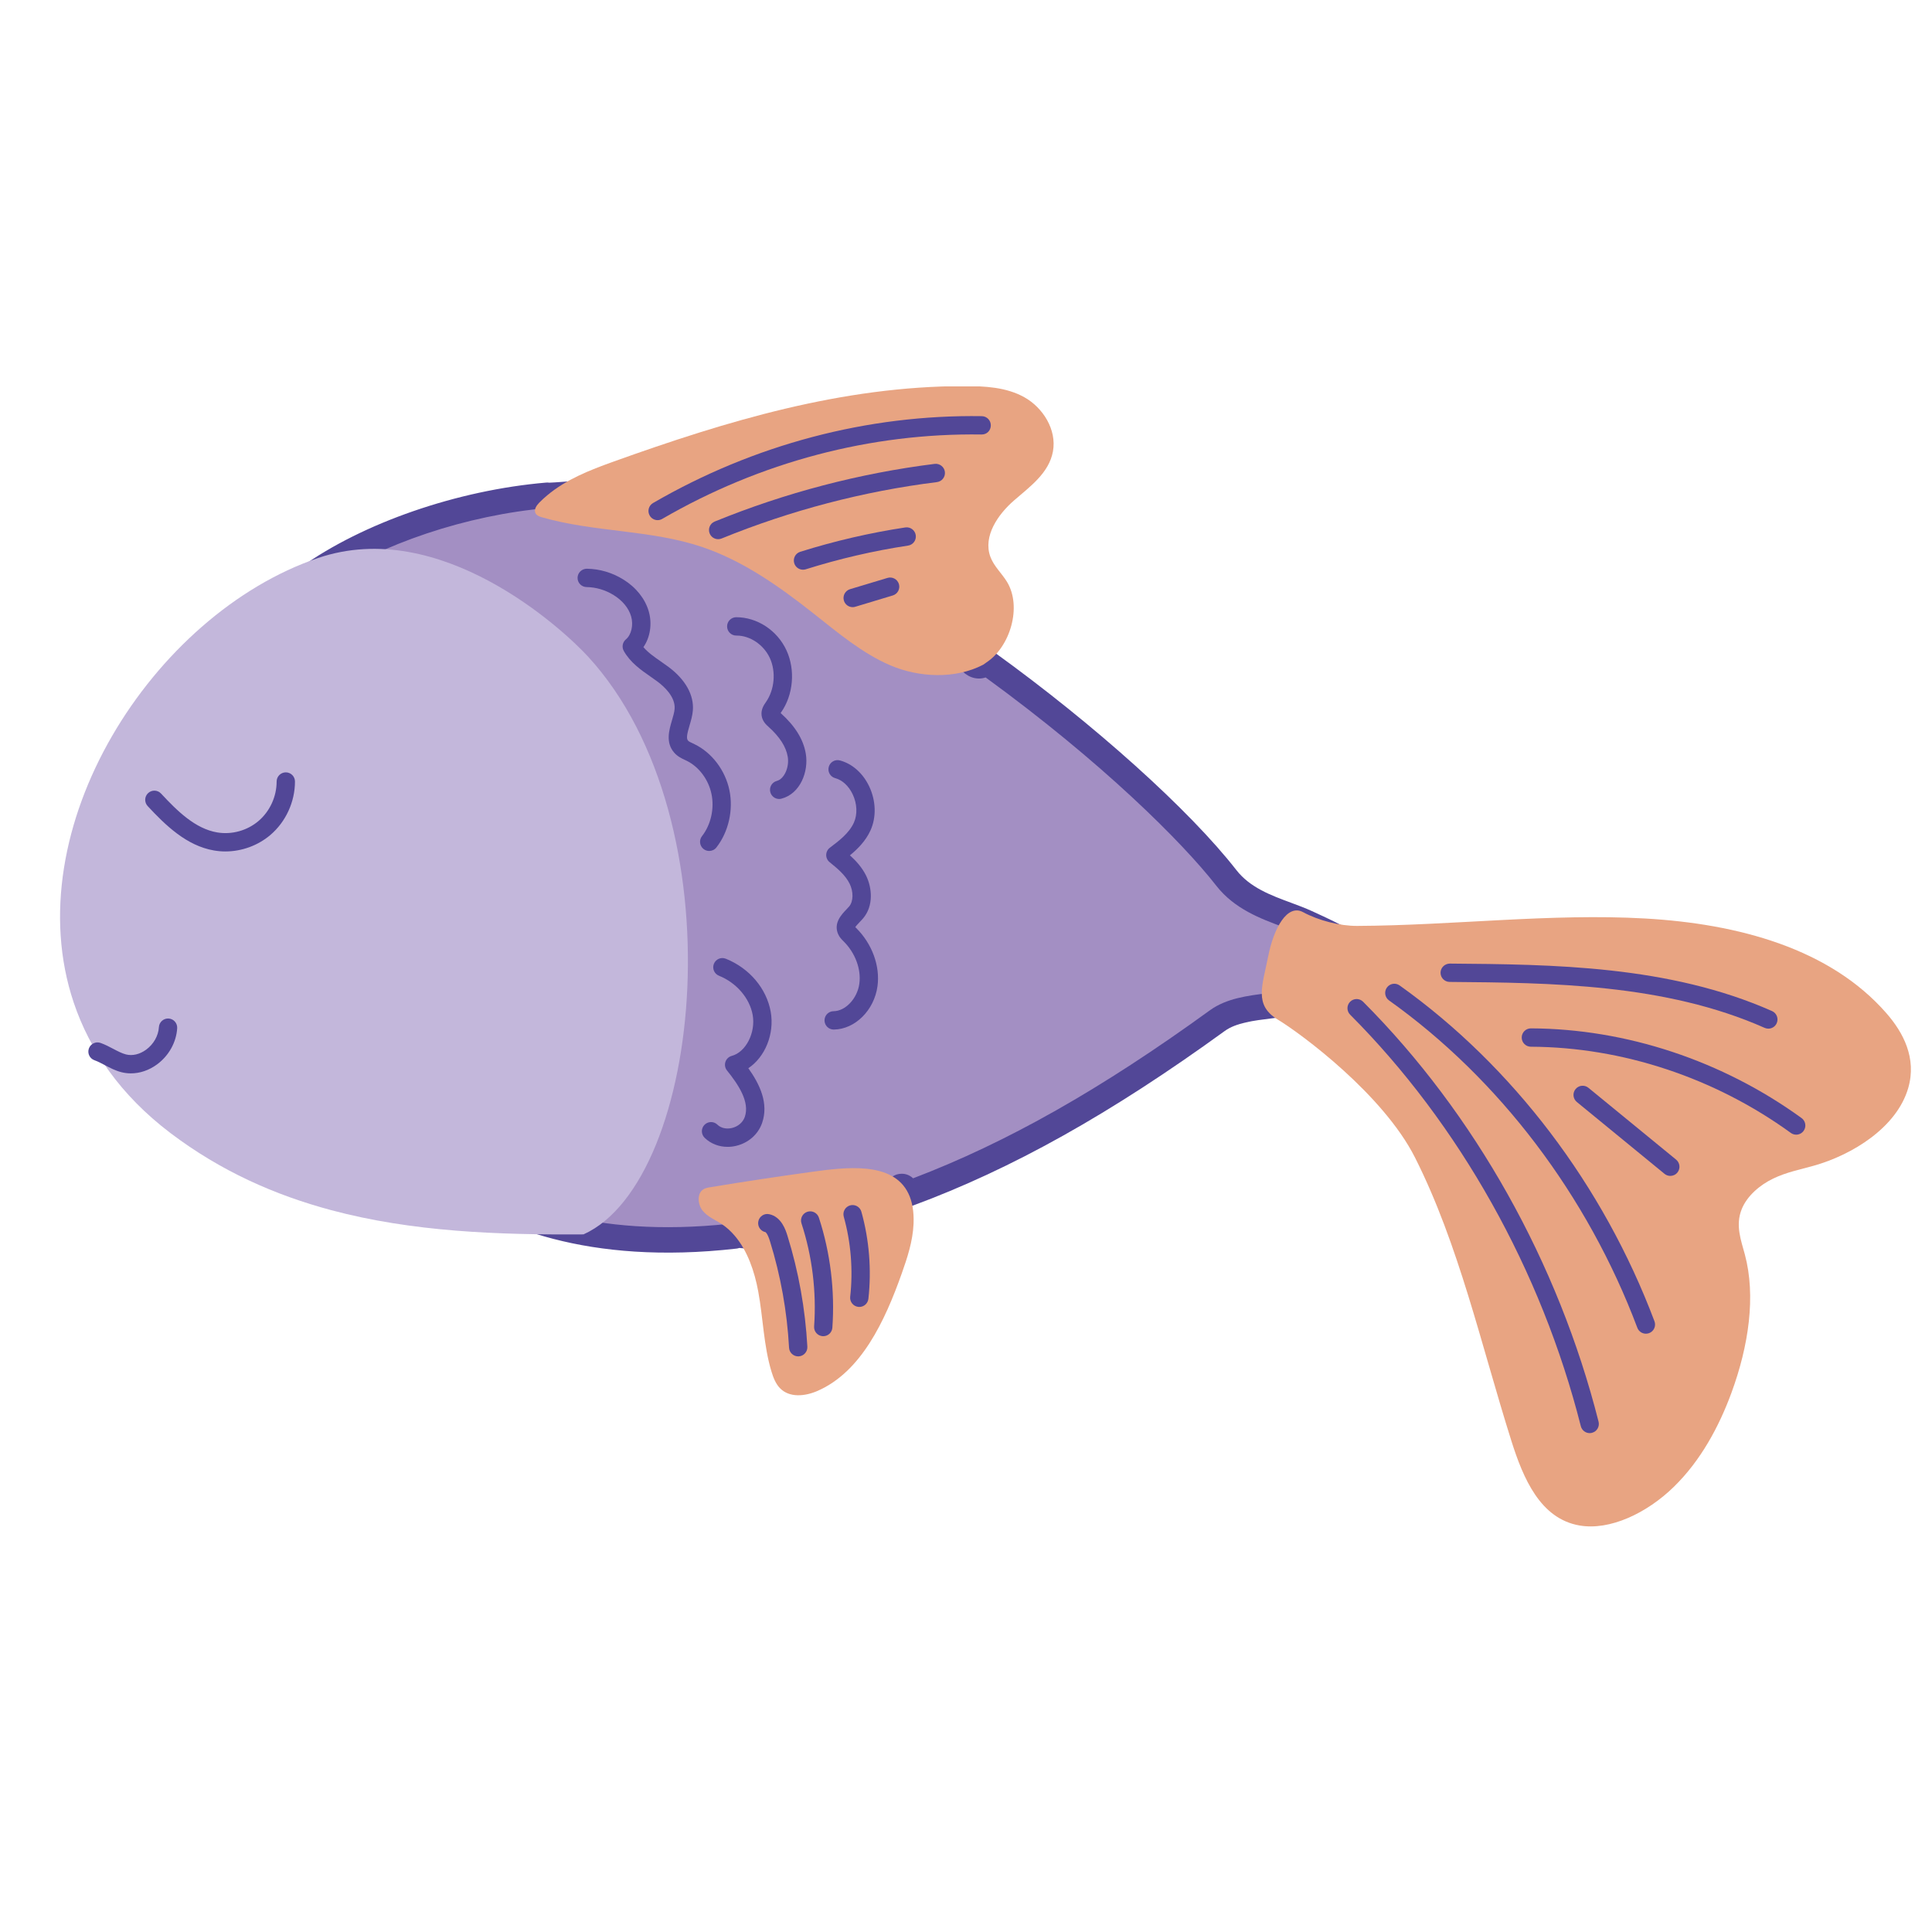 <?xml version="1.0" encoding="UTF-8"?>
<svg xmlns="http://www.w3.org/2000/svg" xmlns:xlink="http://www.w3.org/1999/xlink" width="375pt" height="375pt" viewBox="0 0 375 375" version="1.2">
<defs>
<clipPath id="clip1">
  <path d="M 103 75 L 205 75 L 205 132 L 103 132 Z M 103 75 "/>
</clipPath>
</defs>
<g id="surface1">
<path style=" stroke:none;fill-rule:nonzero;fill:rgb(63.919%,56.079%,76.469%);fill-opacity:1;" d="M 268.703 190.453 C 269.277 185.953 257.012 180.656 253.594 179.082 C 248.898 176.914 242.148 175.688 238.031 170.398 C 230.055 160.168 212.777 143.918 191.484 128.566 C 191.266 128.711 191.066 128.898 190.84 129.02 C 185.387 131.871 181.488 105.234 175.992 102.879 C 170.531 100.539 179.941 86.039 154.934 91.809 C 154.234 91.973 105.684 96.586 106.227 96.133 C 90.945 97.441 72.59 102.992 59.758 112.172 C 59.758 112.172 70.195 157.832 75.285 163.395 C 100.133 190.562 83.562 225.824 87.707 228.801 C 108.555 243.789 135.82 240.684 142.652 239.906 C 141.875 238.984 159.605 242.402 158.59 241.75 C 157.359 240.961 158.73 244.688 165.234 243.789 C 171.898 242.871 173.312 225.324 176.34 231.688 C 199.371 223.188 219.867 210.02 236.273 198.113 C 239.387 195.855 243.91 195.574 248.098 195.016 C 253.316 194.316 267.941 196.41 268.703 190.453 Z M 268.703 190.453 "/>
<path style=" stroke:none;fill-rule:nonzero;fill:rgb(32.159%,27.84%,59.219%);fill-opacity:1;" d="M 163.258 246.402 C 159.965 246.402 157.906 245.289 156.805 244.152 C 156.648 244.133 156.492 244.109 156.332 244.086 C 155.148 243.922 153.547 243.672 151.848 243.402 C 149.227 242.992 145.023 242.328 143.492 242.227 C 143.312 242.293 143.125 242.336 142.934 242.355 C 113.957 245.648 96.121 237.891 86.266 230.805 C 83.863 229.078 84.383 225.484 85.328 218.961 C 87.113 206.609 90.438 183.621 73.461 165.059 C 71.922 163.375 69.188 158.566 63.227 136.336 C 61.543 130.055 60.035 123.969 59.066 119.973 C 57.133 111.996 57.133 111.996 57.496 111.172 C 57.676 110.766 57.961 110.414 58.32 110.156 C 70.473 101.465 88.746 95.145 106.016 93.668 C 106.215 93.648 106.418 93.656 106.613 93.688 C 110.398 93.602 151.41 89.785 154.469 89.375 C 163.164 87.379 168.805 87.535 172.211 89.871 C 175.336 92.016 175.824 95.387 176.18 97.844 C 176.344 98.996 176.551 100.43 176.961 100.605 C 180.246 102.012 182.262 107.156 185.188 115.465 C 186.48 119.141 188.59 125.117 190.016 126.574 C 190.055 126.547 190.094 126.52 190.137 126.492 C 190.992 125.938 192.098 125.961 192.926 126.559 C 212.438 140.625 230.906 157.234 239.977 168.879 C 242.625 172.277 246.668 173.773 250.578 175.219 C 252.008 175.75 253.355 176.25 254.629 176.836 L 255.301 177.145 C 263.934 181.082 271.832 185.453 271.152 190.77 C 270.309 197.359 261.027 197.336 253.578 197.316 C 251.531 197.312 249.598 197.305 248.422 197.461 C 247.871 197.535 247.312 197.605 246.754 197.676 C 243.391 198.09 239.914 198.52 237.723 200.113 C 215.621 216.152 196.387 226.922 177.191 234.004 C 176.555 234.238 175.879 234.195 175.301 233.926 C 175.039 234.508 174.77 235.152 174.535 235.703 C 172.781 239.871 170.375 245.574 165.57 246.238 C 164.738 246.352 163.973 246.402 163.258 246.402 Z M 160.98 241.078 C 161.641 241.348 162.859 241.617 164.895 241.336 C 166.914 241.059 168.836 236.5 169.984 233.777 C 171.43 230.355 172.473 227.879 174.969 227.824 C 175.816 227.805 176.574 228.102 177.234 228.707 C 195.418 221.781 213.773 211.383 234.824 196.109 C 238.047 193.77 242.164 193.258 246.148 192.766 C 246.691 192.699 247.234 192.633 247.77 192.562 C 249.277 192.359 251.273 192.367 253.59 192.371 C 257.289 192.387 265.957 192.402 266.254 190.145 C 266.258 189.875 265.91 187.414 253.254 181.645 L 252.562 181.328 C 251.465 180.82 250.203 180.352 248.867 179.859 C 244.734 178.328 239.594 176.426 236.082 171.918 C 229.516 163.492 213.91 147.938 191.312 131.492 C 190.391 131.797 189.406 131.773 188.488 131.41 C 185.266 130.141 183.363 125.148 180.531 117.113 C 179.051 112.918 176.578 105.891 175.016 105.152 C 172.062 103.883 171.633 100.93 171.293 98.555 C 170.961 96.266 170.672 94.812 169.422 93.957 C 167.949 92.945 164.34 92.176 155.484 94.219 C 154.605 94.422 130.852 96.617 130.609 96.637 C 124.57 97.195 118.543 97.73 114.016 98.109 C 109.977 98.445 107.715 98.633 106.371 98.602 C 90.586 99.965 73.977 105.535 62.535 113.25 C 66.824 131.852 73.93 158.254 77.102 161.723 C 95.66 182.008 92.117 206.512 90.215 219.672 C 89.793 222.598 89.316 225.883 89.496 227.039 C 98.621 233.48 114.949 240.367 141.465 237.547 C 142.652 236.949 145.121 237.34 152.613 238.52 C 154.352 238.793 156.402 239.117 157.586 239.27 C 158.254 239.078 159.078 239.121 159.926 239.668 C 160.438 239.996 160.809 240.508 160.98 241.078 Z M 268.703 190.453 L 268.715 190.453 Z M 268.703 190.453 "/>
<path style=" stroke:none;fill-rule:nonzero;fill:rgb(76.469%,71.759%,85.88%);fill-opacity:1;" d="M 114.199 127.508 C 109.113 121.949 85.434 100.254 61.758 108.301 C 61.758 108.301 61.754 108.301 61.754 108.301 C 29.578 119.234 2.992 160.902 14.309 194.602 C 17.43 203.891 23.422 212.57 32.973 219.84 C 33.016 219.867 33.047 219.898 33.086 219.93 C 33.102 219.941 33.113 219.949 33.125 219.957 C 42.887 227.34 53.371 231.965 64.258 234.883 C 80.043 239.109 96.684 239.703 113.258 239.594 C 136.52 229.125 143.438 159.473 114.199 127.508 Z M 114.199 127.508 "/>
<g clip-path="url(#clip1)" clip-rule="nonzero">
<path style=" stroke:none;fill-rule:nonzero;fill:rgb(90.979%,64.31%,50.98%);fill-opacity:1;" d="M 103.914 99.555 C 104.129 100.055 104.672 100.254 105.164 100.395 C 115.355 103.34 126.246 102.785 136.316 106.184 C 144.195 108.84 151.23 113.805 157.898 119.07 C 162.648 122.816 167.348 126.797 172.809 129.141 C 178.305 131.496 185.387 131.871 190.836 129.02 C 191.066 128.898 191.266 128.707 191.484 128.562 C 196.035 125.586 198.434 117.789 195.441 112.91 C 194.422 111.246 192.91 109.918 192.227 108.062 C 190.766 104.074 193.719 99.836 196.805 97.152 C 199.891 94.469 203.602 91.836 204.375 87.629 C 205.156 83.383 202.395 79.105 198.848 77.117 C 195.301 75.133 191.156 74.941 187.168 74.941 C 163.523 74.953 141.234 81.645 118.945 89.648 C 114.477 91.254 109.922 93.039 106.227 96.133 C 105.684 96.586 105.156 97.062 104.656 97.578 C 104.145 98.102 103.617 98.863 103.914 99.555 Z M 103.914 99.555 "/>
</g>
<path style=" stroke:none;fill-rule:nonzero;fill:rgb(90.979%,64.31%,50.98%);fill-opacity:1;" d="M 157.34 227.488 C 150.84 228.383 144.348 229.367 137.867 230.438 C 137.371 230.52 136.859 230.609 136.441 230.902 C 135.242 231.75 135.445 233.84 136.391 235.004 C 137.34 236.168 138.746 236.73 139.977 237.52 C 140.988 238.172 141.875 238.984 142.652 239.906 C 145.086 242.781 146.461 246.781 147.176 250.688 C 148.125 255.848 148.223 261.207 149.738 266.203 C 150.09 267.367 150.539 268.539 151.348 269.398 C 153.211 271.371 156.285 271.023 158.695 269.969 C 167.164 266.262 171.742 256.438 175.023 247.195 C 176.117 244.109 177.164 240.945 177.32 237.566 C 177.422 235.109 177.051 233.188 176.336 231.688 C 173.312 225.32 164.008 226.57 157.34 227.488 Z M 157.34 227.488 "/>
<path style=" stroke:none;fill-rule:nonzero;fill:rgb(32.159%,27.84%,59.219%);fill-opacity:1;" d="M 43.738 165.266 C 43.004 165.266 42.27 165.203 41.547 165.078 C 36.207 164.172 32.094 160.152 28.66 156.457 C 27.992 155.738 28.031 154.609 28.75 153.941 C 29.473 153.27 30.598 153.312 31.262 154.031 C 34.441 157.449 37.898 160.848 42.145 161.57 C 44.98 162.055 47.984 161.223 50.184 159.348 C 52.387 157.469 53.699 154.609 53.695 151.695 C 53.695 150.711 54.492 149.914 55.473 149.914 C 55.473 149.914 55.477 149.914 55.477 149.914 C 56.457 149.914 57.25 150.711 57.254 151.691 C 57.254 155.637 55.477 159.512 52.488 162.059 C 50.059 164.129 46.906 165.266 43.738 165.266 Z M 43.738 165.266 "/>
<path style=" stroke:none;fill-rule:nonzero;fill:rgb(32.159%,27.84%,59.219%);fill-opacity:1;" d="M 25.406 208.34 C 24.785 208.34 24.168 208.266 23.57 208.113 C 22.367 207.805 21.328 207.258 20.324 206.727 C 19.633 206.363 18.977 206.02 18.328 205.789 C 17.402 205.457 16.922 204.441 17.25 203.512 C 17.582 202.586 18.598 202.102 19.52 202.434 C 20.406 202.75 21.207 203.168 21.98 203.578 C 22.84 204.031 23.652 204.457 24.453 204.664 C 25.699 204.984 27.125 204.648 28.363 203.742 C 29.816 202.68 30.742 201.043 30.844 199.367 C 30.898 198.383 31.754 197.637 32.723 197.691 C 33.703 197.75 34.449 198.594 34.391 199.574 C 34.23 202.301 32.762 204.934 30.461 206.617 C 28.914 207.75 27.141 208.34 25.406 208.34 Z M 25.406 208.34 "/>
<path style=" stroke:none;fill-rule:nonzero;fill:rgb(32.159%,27.84%,59.219%);fill-opacity:1;" d="M 141.227 222.605 C 139.547 222.605 137.953 221.996 136.777 220.852 C 136.07 220.168 136.051 219.043 136.73 218.336 C 137.414 217.629 138.539 217.609 139.246 218.293 C 139.93 218.957 140.98 219.199 142.059 218.945 C 143.25 218.664 144.188 217.863 144.559 216.809 C 145.59 213.875 143.262 210.445 141.113 207.785 C 140.734 207.316 140.617 206.688 140.805 206.113 C 140.992 205.539 141.457 205.102 142.039 204.945 C 144.773 204.219 146.707 200.434 146.094 197 C 145.508 193.738 142.941 190.75 139.555 189.391 C 138.645 189.027 138.199 187.988 138.566 187.078 C 138.93 186.164 139.965 185.719 140.875 186.086 C 145.445 187.918 148.785 191.859 149.594 196.375 C 150.367 200.723 148.469 205.203 145.25 207.34 C 147.461 210.438 149.258 214.172 147.914 217.992 C 147.137 220.199 145.25 221.848 142.875 222.41 C 142.32 222.543 141.77 222.605 141.227 222.605 Z M 141.227 222.605 "/>
<path style=" stroke:none;fill-rule:nonzero;fill:rgb(32.159%,27.84%,59.219%);fill-opacity:1;" d="M 151.234 155.082 C 150.445 155.082 149.727 154.555 149.516 153.754 C 149.266 152.801 149.832 151.828 150.781 151.578 C 152.215 151.199 153.246 148.914 152.898 146.875 C 152.566 144.926 151.34 143.023 149.145 141.051 C 148.73 140.68 147.961 139.988 147.824 138.859 C 147.68 137.68 148.297 136.801 148.664 136.277 C 150.352 133.867 150.648 130.367 149.422 127.711 C 148.23 125.145 145.594 123.363 142.988 123.363 C 142.961 123.363 142.934 123.363 142.906 123.363 C 141.934 123.363 141.141 122.578 141.129 121.602 C 141.121 120.621 141.906 119.812 142.887 119.801 C 146.953 119.797 150.852 122.336 152.648 126.215 C 154.41 130.023 153.996 134.871 151.609 138.27 C 151.582 138.312 151.551 138.355 151.52 138.398 C 151.52 138.398 151.523 138.402 151.523 138.402 C 154.336 140.93 155.93 143.504 156.402 146.273 C 156.992 149.727 155.355 154.051 151.688 155.02 C 151.535 155.062 151.383 155.082 151.234 155.082 Z M 151.234 155.082 "/>
<path style=" stroke:none;fill-rule:nonzero;fill:rgb(32.159%,27.84%,59.219%);fill-opacity:1;" d="M 161.816 199.836 C 160.844 199.836 160.051 199.047 160.039 198.07 C 160.031 197.09 160.816 196.281 161.801 196.273 C 164.117 196.25 166.402 193.809 166.797 190.945 C 167.184 188.117 166.008 184.961 163.734 182.707 C 163.367 182.348 162.938 181.922 162.664 181.273 C 161.77 179.152 163.34 177.512 164.277 176.531 C 164.477 176.324 164.672 176.121 164.84 175.918 C 165.648 174.945 165.676 173.055 164.91 171.52 C 164.098 169.891 162.613 168.617 161.035 167.352 C 160.605 167.008 160.359 166.484 160.367 165.938 C 160.375 165.387 160.637 164.871 161.078 164.539 C 162.828 163.219 164.812 161.727 165.734 159.68 C 166.461 158.07 166.375 156.012 165.504 154.172 C 164.734 152.551 163.5 151.41 162.117 151.039 C 161.168 150.785 160.605 149.812 160.859 148.859 C 161.113 147.91 162.086 147.344 163.035 147.602 C 165.43 148.242 167.5 150.082 168.715 152.648 C 170.027 155.418 170.125 158.594 168.977 161.148 C 168.043 163.215 166.504 164.758 164.973 166.02 C 166.191 167.121 167.312 168.371 168.094 169.926 C 169.277 172.301 169.578 175.781 167.574 178.195 C 167.355 178.461 167.102 178.727 166.844 178.992 C 166.586 179.266 166.176 179.695 166.012 179.957 C 166.062 180.004 166.121 180.066 166.176 180.117 C 169.289 183.203 170.855 187.512 170.32 191.43 C 169.68 196.102 165.953 199.793 161.836 199.836 C 161.828 199.836 161.824 199.836 161.816 199.836 Z M 161.816 199.836 "/>
<path style=" stroke:none;fill-rule:nonzero;fill:rgb(32.159%,27.84%,59.219%);fill-opacity:1;" d="M 137.652 165.172 C 137.27 165.172 136.883 165.047 136.559 164.793 C 135.785 164.188 135.652 163.066 136.258 162.293 C 137.984 160.082 138.691 156.945 138.098 154.105 C 137.512 151.293 135.656 148.82 133.258 147.652 L 132.961 147.512 C 132.309 147.211 131.5 146.832 130.844 146.07 C 129.164 144.113 129.867 141.727 130.43 139.812 C 130.664 139.02 130.883 138.273 130.938 137.625 C 131.137 135.289 128.945 133.285 127.621 132.297 C 127.172 131.965 126.711 131.641 126.246 131.316 C 124.426 130.051 122.363 128.621 121.078 126.352 C 120.652 125.598 120.828 124.652 121.488 124.102 C 122.551 123.219 122.984 121.301 122.5 119.637 C 122.035 118.039 120.832 116.574 119.121 115.512 C 117.52 114.516 115.695 113.977 113.859 113.949 C 112.875 113.938 112.09 113.129 112.105 112.145 C 112.117 111.16 112.941 110.391 113.906 110.387 C 116.391 110.422 118.844 111.148 120.996 112.484 C 123.453 114.008 125.199 116.195 125.914 118.637 C 126.625 121.078 126.195 123.73 124.887 125.605 C 125.781 126.66 127 127.508 128.27 128.391 C 128.766 128.738 129.266 129.082 129.746 129.441 C 133.055 131.91 134.734 134.926 134.48 137.93 C 134.395 138.934 134.113 139.891 133.84 140.816 C 133.406 142.293 133.152 143.297 133.539 143.746 C 133.695 143.93 134.062 144.102 134.457 144.281 L 134.809 144.449 C 138.176 146.086 140.77 149.504 141.578 153.375 C 142.379 157.215 141.41 161.477 139.055 164.488 C 138.703 164.938 138.18 165.172 137.652 165.172 Z M 137.652 165.172 "/>
<path style=" stroke:none;fill-rule:nonzero;fill:rgb(32.159%,27.84%,59.219%);fill-opacity:1;" d="M 127.645 100.961 C 127.031 100.961 126.434 100.641 126.105 100.07 C 125.613 99.219 125.902 98.133 126.754 97.637 C 146.312 86.289 168.379 80.441 190.566 80.777 C 191.547 80.789 192.332 81.598 192.316 82.582 C 192.305 83.566 191.547 84.355 190.516 84.336 C 168.977 84.016 147.539 89.691 128.535 100.719 C 128.254 100.883 127.949 100.961 127.645 100.961 Z M 127.645 100.961 "/>
<path style=" stroke:none;fill-rule:nonzero;fill:rgb(32.159%,27.84%,59.219%);fill-opacity:1;" d="M 139.395 104.656 C 138.691 104.656 138.027 104.238 137.746 103.547 C 137.375 102.637 137.812 101.598 138.723 101.23 C 152.465 95.629 166.832 91.863 181.418 90.039 C 182.379 89.926 183.281 90.609 183.402 91.586 C 183.523 92.562 182.832 93.453 181.859 93.574 C 167.578 95.359 153.516 99.043 140.062 104.523 C 139.844 104.613 139.617 104.656 139.395 104.656 Z M 139.395 104.656 "/>
<path style=" stroke:none;fill-rule:nonzero;fill:rgb(32.159%,27.84%,59.219%);fill-opacity:1;" d="M 155.859 110.578 C 155.105 110.578 154.402 110.094 154.164 109.332 C 153.871 108.395 154.391 107.395 155.328 107.102 C 161.992 105.008 168.852 103.418 175.723 102.375 C 176.691 102.23 177.602 102.898 177.746 103.871 C 177.895 104.844 177.227 105.75 176.258 105.898 C 169.566 106.91 162.883 108.461 156.395 110.5 C 156.215 110.555 156.035 110.578 155.859 110.578 Z M 155.859 110.578 "/>
<path style=" stroke:none;fill-rule:nonzero;fill:rgb(32.159%,27.84%,59.219%);fill-opacity:1;" d="M 165.504 117.848 C 164.738 117.848 164.031 117.348 163.801 116.578 C 163.52 115.637 164.051 114.645 164.992 114.359 L 172.262 112.172 C 173.203 111.891 174.191 112.422 174.477 113.363 C 174.758 114.305 174.227 115.297 173.285 115.578 L 166.016 117.77 C 165.844 117.82 165.672 117.848 165.504 117.848 Z M 165.504 117.848 "/>
<path style=" stroke:none;fill-rule:nonzero;fill:rgb(32.159%,27.84%,59.219%);fill-opacity:1;" d="M 154.93 263.273 C 153.992 263.273 153.207 262.539 153.156 261.59 C 152.77 254.543 151.52 247.578 149.441 240.887 C 148.961 239.34 148.586 239.164 148.57 239.156 C 147.609 238.961 146.992 238.02 147.191 237.055 C 147.387 236.094 148.332 235.469 149.293 235.672 C 151.699 236.168 152.523 238.824 152.836 239.828 C 155.004 246.797 156.305 254.055 156.707 261.395 C 156.758 262.375 156.008 263.215 155.027 263.27 C 154.996 263.273 154.961 263.273 154.93 263.273 Z M 154.93 263.273 "/>
<path style=" stroke:none;fill-rule:nonzero;fill:rgb(32.159%,27.84%,59.219%);fill-opacity:1;" d="M 159.793 259.355 C 159.75 259.355 159.707 259.355 159.664 259.352 C 158.684 259.281 157.949 258.43 158.02 257.449 C 158.496 250.719 157.648 243.809 155.566 237.453 C 155.262 236.52 155.77 235.512 156.703 235.207 C 157.633 234.902 158.641 235.41 158.945 236.344 C 161.168 243.133 162.074 250.52 161.562 257.699 C 161.496 258.641 160.719 259.355 159.793 259.355 Z M 159.793 259.355 "/>
<path style=" stroke:none;fill-rule:nonzero;fill:rgb(32.159%,27.84%,59.219%);fill-opacity:1;" d="M 166.793 253.676 C 166.727 253.676 166.66 253.672 166.594 253.664 C 165.617 253.555 164.914 252.676 165.023 251.699 C 165.598 246.52 165.168 241.148 163.773 236.16 C 163.508 235.211 164.062 234.23 165.008 233.965 C 165.953 233.699 166.934 234.254 167.195 235.199 C 168.715 240.625 169.184 246.465 168.555 252.09 C 168.453 253 167.688 253.676 166.793 253.676 Z M 166.793 253.676 "/>
<path style=" stroke:none;fill-rule:nonzero;fill:rgb(90.979%,64.31%,50.98%);fill-opacity:1;" d="M 366.16 196.676 C 355.223 184.145 337.484 179.309 319.273 178.277 C 301.062 177.246 281.941 179.633 263.41 179.719 C 260.074 179.734 255.949 178.684 252.914 177.043 C 249.875 175.406 247.234 180.086 246.137 185.703 C 245.039 191.316 243.344 195.074 248.008 197.895 C 252.668 200.719 268.484 212.473 274.645 224.664 C 283.176 241.559 287.492 261.098 293.355 279.664 C 295.66 286.957 298.965 294.785 306.598 296.098 C 312.465 297.109 319.633 293.723 324.875 288.609 C 330.121 283.496 333.652 276.906 336.059 270.375 C 339.441 261.184 340.832 251.555 338.676 243.496 C 337.938 240.734 336.809 237.855 338.055 234.723 C 339.105 232.086 341.645 229.973 344.199 228.746 C 346.754 227.523 349.398 227.008 352.008 226.277 C 359.527 224.176 368.176 218.84 370.391 211.168 C 372.066 205.367 369.402 200.387 366.16 196.676 Z M 366.16 196.676 "/>
<path style=" stroke:none;fill-rule:nonzero;fill:rgb(32.159%,27.84%,59.219%);fill-opacity:1;" d="M 308.559 278.168 C 307.766 278.168 307.039 277.629 306.836 276.824 C 299.18 246.586 283.277 218.223 262.062 196.949 C 261.367 196.254 261.367 195.125 262.062 194.434 C 262.758 193.738 263.883 193.738 264.574 194.434 C 286.238 216.152 302.469 245.102 310.281 275.949 C 310.523 276.902 309.949 277.871 308.996 278.109 C 308.852 278.148 308.703 278.168 308.559 278.168 Z M 308.559 278.168 "/>
<path style=" stroke:none;fill-rule:nonzero;fill:rgb(32.159%,27.84%,59.219%);fill-opacity:1;" d="M 319.469 258.871 C 318.75 258.871 318.074 258.43 317.805 257.719 C 308.117 231.992 291 209.426 269.605 194.176 C 268.809 193.605 268.621 192.492 269.191 191.691 C 269.758 190.891 270.867 190.703 271.668 191.273 C 293.633 206.934 311.195 230.082 321.133 256.461 C 321.48 257.383 321.016 258.41 320.094 258.758 C 319.891 258.832 319.68 258.871 319.469 258.871 Z M 319.469 258.871 "/>
<path style=" stroke:none;fill-rule:nonzero;fill:rgb(32.159%,27.84%,59.219%);fill-opacity:1;" d="M 343.234 199.66 C 342.992 199.66 342.75 199.609 342.516 199.508 C 323.199 190.938 300.977 190.754 281.371 190.59 C 280.391 190.582 279.602 189.777 279.609 188.797 C 279.617 187.812 280.434 187.047 281.402 187.031 C 301.352 187.195 323.965 187.383 343.953 196.25 C 344.852 196.648 345.258 197.699 344.859 198.602 C 344.566 199.266 343.918 199.66 343.234 199.66 Z M 343.234 199.66 "/>
<path style=" stroke:none;fill-rule:nonzero;fill:rgb(32.159%,27.84%,59.219%);fill-opacity:1;" d="M 348.641 220.238 C 348.277 220.238 347.914 220.129 347.598 219.898 C 332.82 209.188 314.898 203.246 297.137 203.168 C 296.152 203.164 295.359 202.363 295.363 201.379 C 295.367 200.398 296.164 199.605 297.141 199.605 C 297.145 199.605 297.148 199.605 297.148 199.605 C 315.648 199.688 334.305 205.871 349.684 217.016 C 350.477 217.59 350.656 218.703 350.082 219.5 C 349.734 219.98 349.191 220.238 348.641 220.238 Z M 348.641 220.238 "/>
<path style=" stroke:none;fill-rule:nonzero;fill:rgb(32.159%,27.84%,59.219%);fill-opacity:1;" d="M 324.203 228.242 C 323.809 228.242 323.41 228.109 323.082 227.84 L 306.066 213.898 C 305.305 213.277 305.191 212.156 305.812 211.395 C 306.434 210.633 307.555 210.52 308.316 211.145 L 325.332 225.082 C 326.09 225.707 326.203 226.828 325.582 227.59 C 325.23 228.02 324.719 228.242 324.203 228.242 Z M 324.203 228.242 "/>
</g>
</svg>
